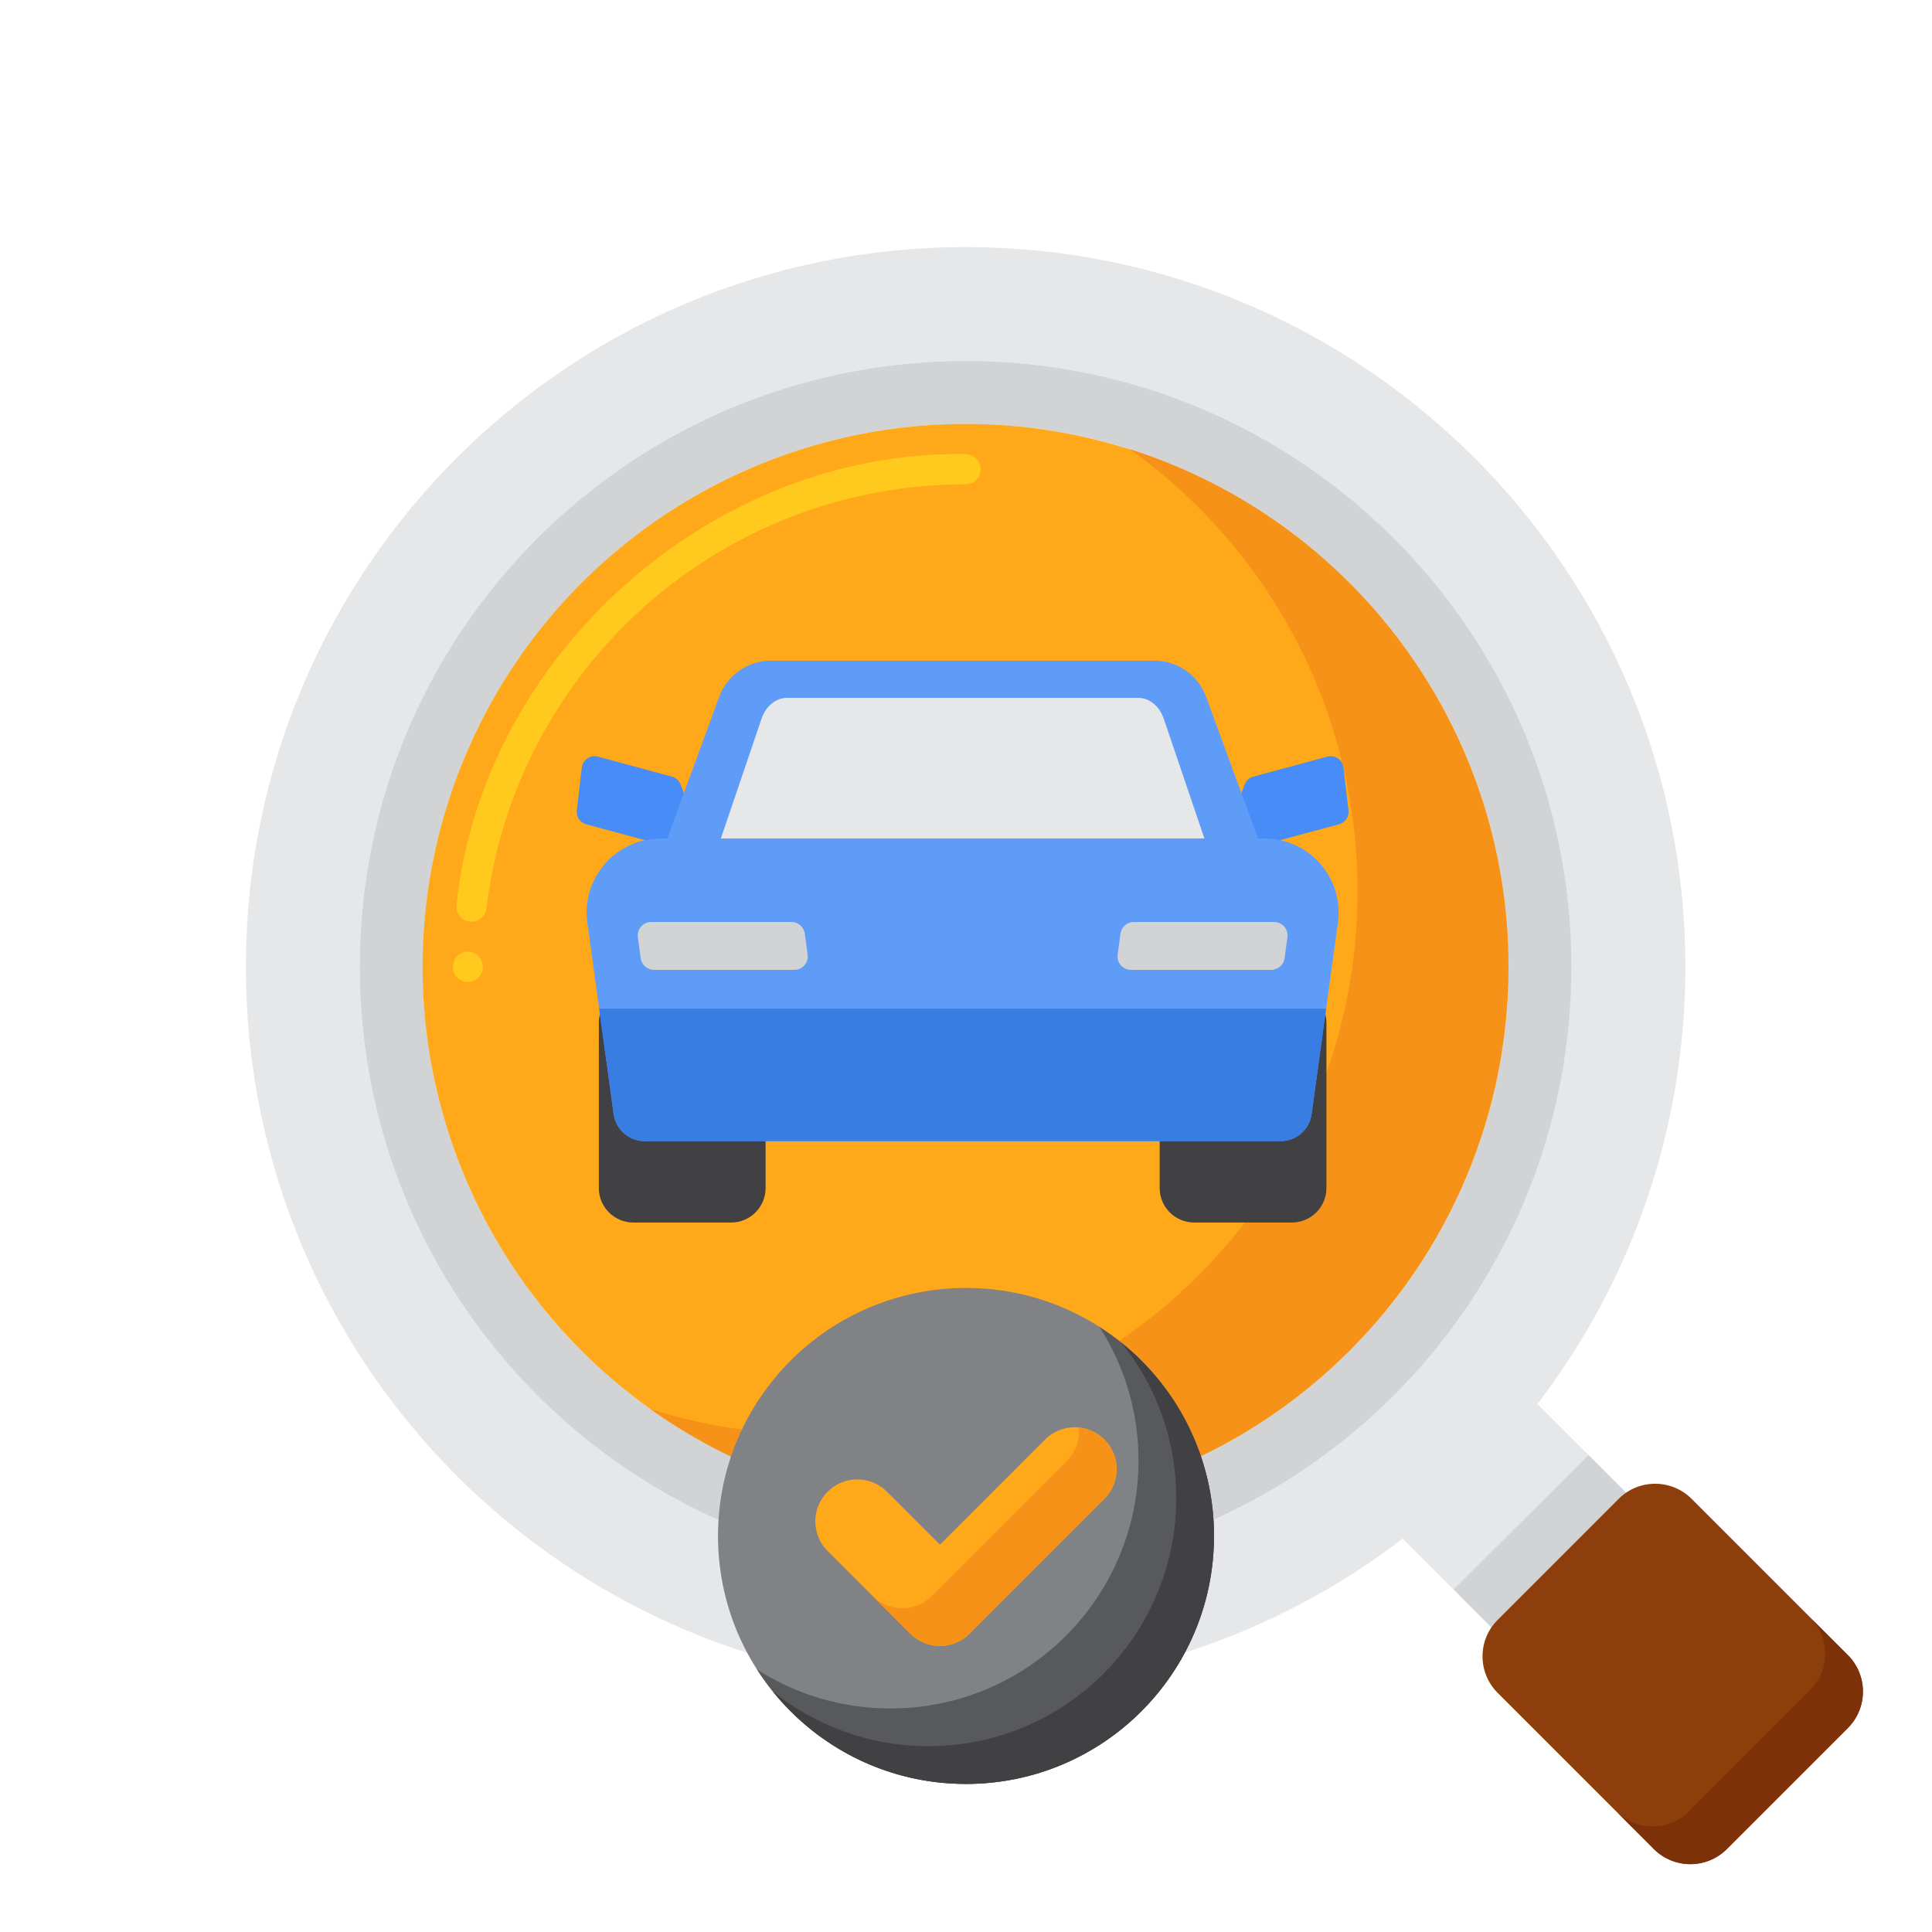 <?xml version="1.0" encoding="utf-8"?>
<!-- Generator: Adobe Illustrator 24.0.0, SVG Export Plug-In . SVG Version: 6.00 Build 0)  -->
<svg version="1.1" id="Layer_1" xmlns="http://www.w3.org/2000/svg" xmlns:xlink="http://www.w3.org/1999/xlink" x="0px" y="0px"
	 viewBox="0 0 256 256" enable-background="new 0 0 256 256" xml:space="preserve">
<g>
	<g>
		<g>
			<g>
				<g>
					<g>
						<g>
							<path fill="#E6E7E8" d="M198.447,214.636l16.027-16.027c0.311-0.311,0.648-0.577,0.999-0.816l-11.771-11.771
								c-5.134,6.706-11.136,12.708-17.842,17.842l11.772,11.771C197.87,215.284,198.137,214.946,198.447,214.636z"/>
						</g>
						<g>
							<path fill="#D1D3D4" d="M210.488,192.801l-17.865,17.819l4.993,5.007c0.239-0.35,0.506-0.687,0.817-0.998l16.048-16.007
								c0.311-0.31,0.649-0.576,1-0.814L210.488,192.801z"/>
						</g>
						<g>
							<path fill="#8C3F0A" d="M219.141,245.007l-20.694-20.694c-2.672-2.672-2.672-7.005,0-9.677l16.027-16.027
								c2.672-2.672,7.005-2.672,9.677,0l20.694,20.694c2.672,2.672,2.672,7.005,0,9.677l-16.027,16.027
								C226.146,247.679,221.813,247.679,219.141,245.007z"/>
						</g>
						<g>
							<path fill="#7C3108" d="M244.846,219.302l-5-4.999c2.671,2.672,2.671,7.004,0,9.676l-16.028,16.027
								c-2.672,2.672-7.005,2.672-9.677,0l5,5c2.672,2.672,7.005,2.672,9.677,0l16.028-16.027
								C247.518,226.307,247.518,221.975,244.846,219.302z"/>
						</g>
					</g>
					<g>
						<g>
							<path fill="#E6E7E8" d="M127.949,32.741c-52.671,0-95.369,42.698-95.369,95.369s42.698,95.369,95.369,95.369
								s95.369-42.698,95.369-95.369S180.619,32.741,127.949,32.741z M127.949,200.054c-39.734,0-71.944-32.21-71.944-71.944
								s32.21-71.944,71.944-71.944s71.944,32.211,71.944,71.944S167.682,200.054,127.949,200.054z"/>
						</g>
						<g>
							<path fill="#D1D3D4" d="M127.949,47.845c-44.329,0-80.264,35.935-80.264,80.264s35.935,80.264,80.264,80.264
								s80.264-35.935,80.264-80.264S172.277,47.845,127.949,47.845z M127.949,200.054c-39.734,0-71.944-32.21-71.944-71.944
								s32.21-71.944,71.944-71.944s71.944,32.211,71.944,71.944S167.682,200.054,127.949,200.054z"/>
						</g>
					</g>
				</g>
			</g>
			<g>
				<circle fill="#FFA91A" cx="127.935" cy="128.11" r="71.944"/>
			</g>
			<g>
				<path fill="#FFC91D" d="M61.99,130.11c-2.628-0.05-2.627-3.95,0-4c1.1,0,1.989,0.89,2,1.99
					C63.996,129.204,63.093,130.11,61.99,130.11z M62.47,122.13c-1.155,0.036-2.156-1.094-1.979-2.24
					c3.464-33.189,34.021-60.305,67.44-59.719c1.11,0,2.009,0.89,2.009,2c0,1.104-0.906,2.006-2.02,2
					c-32.3,0-59.59,24.16-63.46,56.2C64.33,121.38,63.479,122.13,62.47,122.13z"/>
			</g>
			<g>
				<path fill="#F79219" d="M149.684,59.512c18.278,13.046,30.195,34.43,30.195,58.598c0,39.734-32.21,71.944-71.944,71.944
					c-7.581,0-14.888-1.173-21.75-3.346c11.772,8.403,26.184,13.346,41.75,13.346c39.734,0,71.944-32.21,71.944-71.944
					C199.879,95.957,178.787,68.73,149.684,59.512z"/>
			</g>
		</g>
		<g>
			<g>
				<g>
					<g>
						<g>
							<g>
								<path fill="#478CF7" d="M164.917,103.947l0.003,0.009c0.186-0.498,0.597-0.899,1.14-1.046l9.829-2.652
									c0.999-0.269,2.004,0.412,2.124,1.439l0.664,5.694c0.097,0.834-0.431,1.613-1.241,1.831l-12.255,3.298
									c-0.934,0.251-1.916-0.187-2.352-1.051v0c-0.256-0.506-0.289-1.096-0.092-1.628L164.917,103.947z"/>
							</g>
						</g>
					</g>
					<g>
						<g>
							<g>
								<path fill="#478CF7" d="M90.19,103.947l-0.003,0.009c-0.186-0.498-0.597-0.899-1.14-1.046l-9.829-2.652
									c-0.999-0.269-2.004,0.412-2.124,1.439l-0.664,5.694c-0.097,0.834,0.431,1.613,1.241,1.831l12.255,3.298
									c0.934,0.251,1.916-0.187,2.352-1.051v0c0.256-0.506,0.289-1.096,0.092-1.628L90.19,103.947z"/>
							</g>
						</g>
					</g>
				</g>
				<g>
					<g>
						<g>
							<path fill="#414042" d="M96.875,161.99H83.922c-2.525,0-4.572-2.047-4.572-4.572v-21.926c0-2.525,2.047-4.572,4.572-4.572
								h12.953c2.525,0,4.572,2.047,4.572,4.572v21.926C101.447,159.943,99.4,161.99,96.875,161.99z"/>
						</g>
					</g>
					<g>
						<g>
							<path fill="#414042" d="M171.186,161.99h-12.953c-2.525,0-4.572-2.047-4.572-4.572v-21.926c0-2.525,2.047-4.572,4.572-4.572
								h12.953c2.525,0,4.572,2.047,4.572,4.572v21.926C175.757,159.943,173.711,161.99,171.186,161.99z"/>
						</g>
					</g>
				</g>
				<g>
					<g>
						<path fill="#5E9CF7" d="M169.696,151.203H85.412c-2.066,0-3.814-1.525-4.096-3.571l-3.489-25.376
							c-0.811-5.896,3.771-11.151,9.723-11.151h80.008c5.952,0,10.533,5.255,9.723,11.151l-3.489,25.376
							C173.51,149.679,171.762,151.203,169.696,151.203z"/>
					</g>
				</g>
				<g>
					<g>
						<path fill="#377DE2" d="M79.394,133.654l1.922,13.979c0.281,2.046,2.03,3.571,4.096,3.571h84.285
							c2.066,0,3.814-1.525,4.096-3.571l1.922-13.979H79.394z"/>
					</g>
				</g>
				<g>
					<g>
						<path fill="#5E9CF7" d="M152.943,87.536h-50.778c-3.069,0-5.812,1.915-6.869,4.797l-6.888,18.772H166.7l-6.888-18.772
							C158.755,89.451,156.012,87.536,152.943,87.536z"/>
					</g>
				</g>
				<g>
					<g>
						<path fill="#D1D3D4" d="M105.254,128.509H86.657c-0.89,0-1.643-0.658-1.762-1.54l-0.376-2.782
							c-0.144-1.067,0.686-2.017,1.762-2.017h18.597c0.89,0,1.643,0.658,1.762,1.54l0.376,2.782
							C107.161,127.559,106.331,128.509,105.254,128.509z"/>
					</g>
				</g>
				<g>
					<g>
						<path fill="#D1D3D4" d="M149.854,128.509h18.597c0.89,0,1.643-0.658,1.762-1.54l0.376-2.782
							c0.144-1.067-0.686-2.017-1.762-2.017h-18.597c-0.89,0-1.643,0.658-1.762,1.54l-0.376,2.782
							C147.947,127.559,148.777,128.509,149.854,128.509z"/>
					</g>
				</g>
				<g>
					<g>
						<path fill="#E6E7E8" d="M159.592,111.105H95.516l5.382-15.846c0.574-1.69,1.901-2.786,3.371-2.786h46.57
							c1.47,0,2.797,1.097,3.371,2.786L159.592,111.105z"/>
					</g>
				</g>
			</g>
		</g>
	</g>
	<g>
		<g>
			<circle fill="#808285" cx="128" cy="203.521" r="32.86"/>
		</g>
	</g>
	<g>
		<path fill="#58595B" d="M145.694,175.827c3.27,5.108,5.166,11.179,5.166,17.694c0,18.148-14.712,32.86-32.86,32.86
			c-6.515,0-12.587-1.896-17.694-5.166c5.839,9.121,16.061,15.166,27.694,15.166c18.148,0,32.86-14.712,32.86-32.86
			C160.86,191.888,154.815,181.666,145.694,175.827z"/>
	</g>
	<g>
		<path fill="#414042" d="M148.602,177.919c4.541,5.635,7.258,12.801,7.258,20.601c0,18.148-14.712,32.86-32.86,32.86
			c-7.8,0-14.966-2.718-20.601-7.258c6.023,7.476,15.254,12.258,25.601,12.258c18.148,0,32.86-14.712,32.86-32.86
			C160.86,193.173,156.077,183.943,148.602,177.919z"/>
	</g>
	<g>
		<g>
			<g>
				<path fill="#FFA91A" d="M124.545,218.098c-1.423,0-2.846-0.543-3.932-1.628l-10.95-10.95c-2.171-2.172-2.171-5.692,0-7.864
					c2.172-2.171,5.692-2.171,7.864,0l7.018,7.019l13.927-13.928c2.172-2.171,5.692-2.171,7.864,0c2.171,2.172,2.171,5.692,0,7.864
					l-17.859,17.859C127.391,217.555,125.969,218.098,124.545,218.098z"/>
			</g>
		</g>
	</g>
	<g>
		<g>
			<path fill="#F79219" d="M119.545,199.675L119.545,199.675l-2.018-2.019c-0.007-0.007-0.014-0.013-0.02-0.02L119.545,199.675z"/>
		</g>
		<g>
			<path fill="#F79219" d="M146.336,190.748c-0.95-0.949-2.157-1.483-3.397-1.602c0.153,1.595-0.381,3.244-1.603,4.466
				l-17.859,17.859c-1.086,1.085-2.508,1.628-3.932,1.628c-1.423,0-2.845-0.543-3.931-1.627l4.999,4.999
				c1.086,1.085,2.509,1.628,3.932,1.628c1.423,0,2.846-0.543,3.932-1.628l17.859-17.859
				C148.507,196.439,148.507,192.919,146.336,190.748z"/>
		</g>
	</g>
</g>
</svg>
